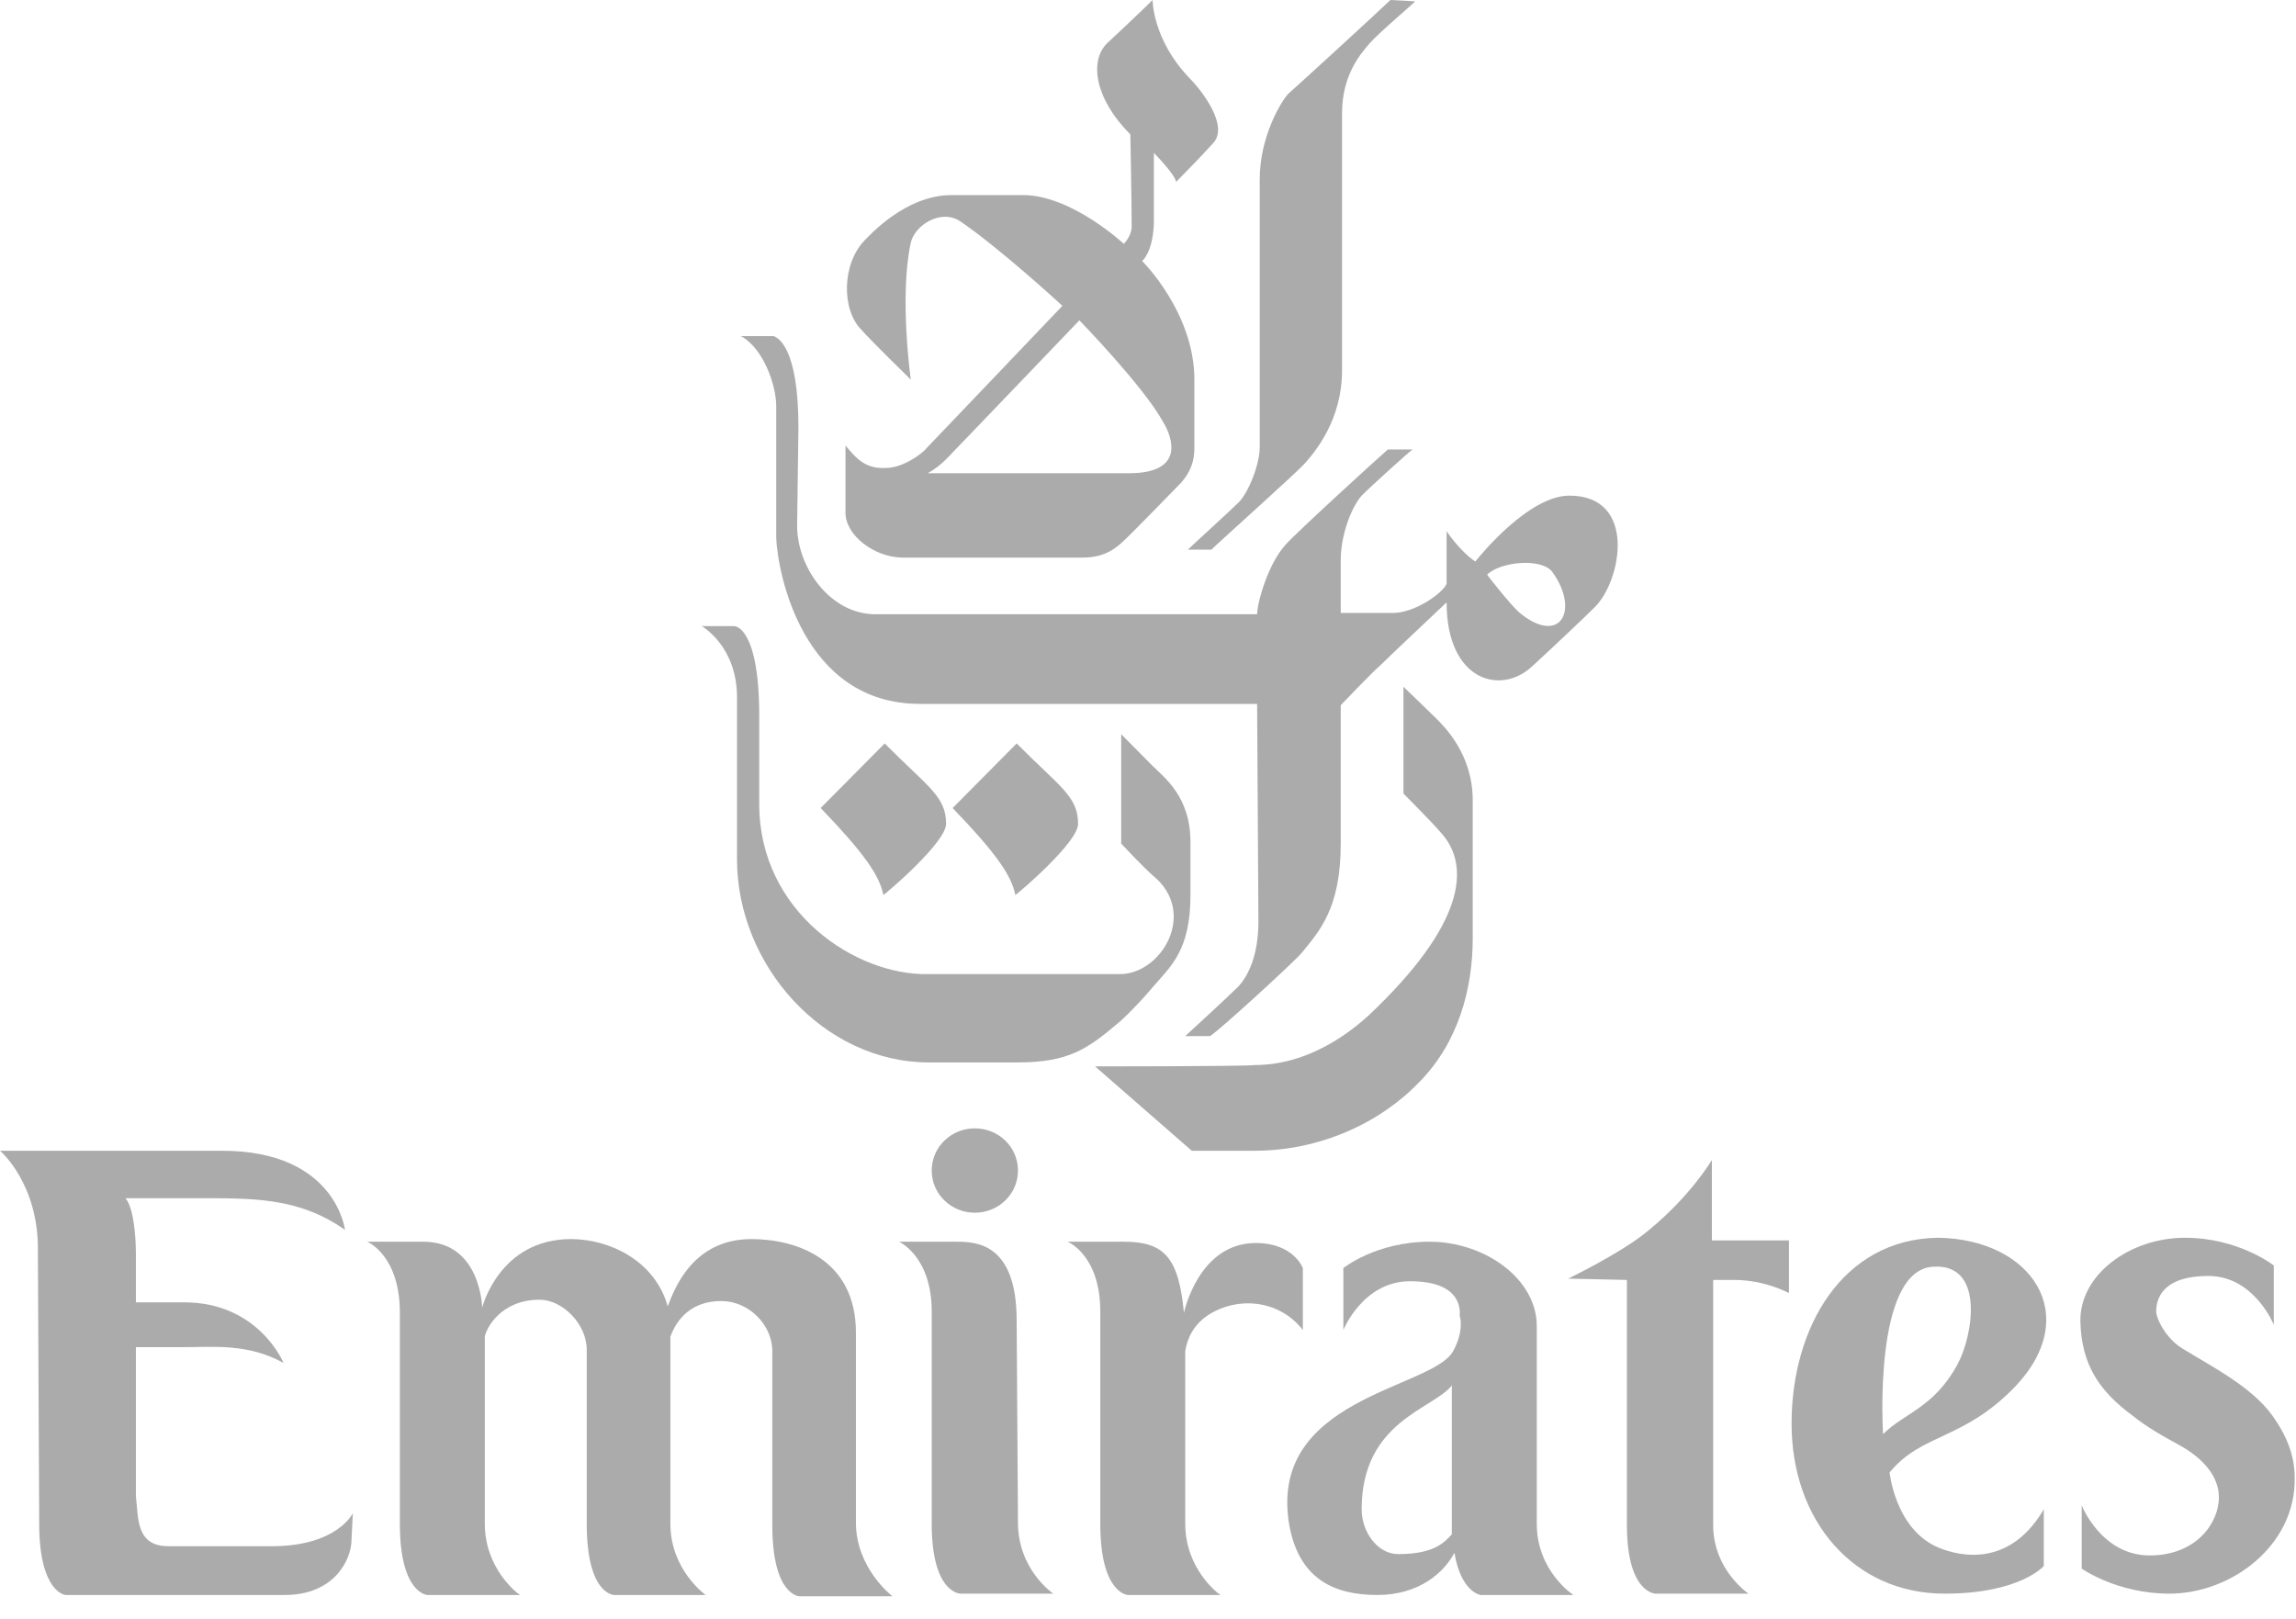 <svg width="95" height="67" viewBox="0 0 95 67" fill="none" xmlns="http://www.w3.org/2000/svg">
<path fill-rule="evenodd" clip-rule="evenodd" d="M53.312 3.873C53.042 4.145 52.123 5.618 52.123 7.418C52.123 7.855 52.123 18.109 52.123 18.491C52.123 19.255 51.636 20.4 51.258 20.782C50.987 21.055 49.311 22.582 49.149 22.745H50.122C50.447 22.418 53.691 19.527 54.015 19.145C54.448 18.654 55.529 17.346 55.529 15.327C55.529 14.836 55.529 5.127 55.529 4.691C55.529 3.109 56.286 2.236 56.665 1.8C57.043 1.364 58.341 0.273 58.557 0.055L57.53 0C57.259 0.273 53.691 3.545 53.312 3.873Z" fill="#ABABAB"/>
<path fill-rule="evenodd" clip-rule="evenodd" d="M45.31 44.127L49.311 47.618H51.907C54.61 47.618 57.097 46.472 58.719 44.782C60.341 43.145 60.936 40.909 60.936 38.836C60.936 37.309 60.936 33.382 60.936 33.109C60.936 31.2 59.747 30.054 59.422 29.727C59.26 29.563 58.07 28.418 58.07 28.418V32.836C58.07 32.836 59.368 34.145 59.584 34.418C60.774 35.672 60.774 37.963 56.989 41.672C56.34 42.327 54.448 44.072 51.907 44.072C51.636 44.127 45.31 44.127 45.31 44.127Z" fill="#ABABAB"/>
<path fill-rule="evenodd" clip-rule="evenodd" d="M56.34 20.509C55.908 21 55.475 22.145 55.475 23.182C55.475 23.727 55.475 25.364 55.475 25.364C55.475 25.364 57.259 25.364 57.638 25.364C58.503 25.364 59.638 24.6 59.855 24.164C59.855 24.109 59.855 21.982 59.855 21.982C59.855 21.982 60.395 22.8 61.044 23.236C61.261 22.964 63.261 20.509 64.937 20.509C67.749 20.509 67.1 24.055 65.965 25.145C65.586 25.527 63.964 27.055 63.423 27.546C62.126 28.8 59.855 28.2 59.855 24.927C59.855 24.927 57.422 27.218 57.097 27.546C56.719 27.873 55.475 29.182 55.475 29.182C55.475 29.182 55.475 34.364 55.475 34.909C55.475 37.636 54.556 38.564 53.853 39.437C53.583 39.764 50.501 42.6 50.068 42.873H49.041C49.041 42.873 50.825 41.236 51.204 40.855C51.636 40.418 52.069 39.545 52.069 38.127C52.069 37.745 52.015 29.127 52.015 29.127C52.015 29.127 38.66 29.127 38.065 29.127C33.199 29.127 32.171 23.673 32.117 22.255C32.117 21.818 32.117 17.455 32.117 16.8C32.117 15.927 31.576 14.4 30.657 13.909H32.009C32.171 13.964 33.036 14.345 33.036 17.673C33.036 17.673 32.982 21.546 32.982 21.764C32.982 23.455 34.334 25.418 36.226 25.418C36.605 25.418 52.015 25.418 52.015 25.418C52.015 24.982 52.447 23.346 53.204 22.527C53.637 22.037 57.043 18.927 57.422 18.6H58.449C58.341 18.655 56.719 20.127 56.34 20.509ZM61.531 23.782C61.531 23.782 62.45 24.982 62.883 25.364C64.559 26.727 65.37 25.255 64.234 23.673C63.802 23.073 62.072 23.236 61.531 23.782Z" fill="#ABABAB"/>
<path fill-rule="evenodd" clip-rule="evenodd" d="M44.607 34.091C44.607 34.855 42.174 36.927 42.012 37.036C41.85 36.218 41.201 35.291 39.416 33.436L42.066 30.764C43.85 32.564 44.607 32.946 44.607 34.091Z" fill="#ABABAB"/>
<path fill-rule="evenodd" clip-rule="evenodd" d="M49.203 3.218C49.744 3.764 50.879 5.236 50.176 5.945C49.636 6.545 48.663 7.527 48.663 7.527C48.608 7.2 47.743 6.327 47.743 6.327C47.743 6.327 47.743 8.945 47.743 9.273C47.689 10.473 47.257 10.8 47.257 10.8C47.257 10.8 49.419 12.927 49.419 15.709C49.419 17.073 49.419 18.273 49.419 18.546C49.419 19.091 49.257 19.527 48.879 19.964C48.663 20.182 46.716 22.2 46.392 22.473C45.797 23.018 45.202 23.073 44.77 23.073C44.445 23.073 37.578 23.073 37.362 23.073C36.172 23.073 34.983 22.145 34.983 21.218C34.983 21 34.983 18.436 34.983 18.436C35.361 18.873 35.74 19.418 36.659 19.364C37.362 19.364 38.173 18.764 38.335 18.546C38.551 18.327 43.958 12.655 43.958 12.655C43.958 12.655 41.417 10.309 39.741 9.164C38.93 8.618 37.849 9.327 37.686 10.036C37.2 12.273 37.686 15.709 37.686 15.709C37.686 15.709 36.01 14.073 35.632 13.636C34.821 12.818 34.821 10.909 35.794 9.927C35.956 9.764 37.47 8.073 39.362 8.073C39.687 8.073 42.012 8.073 42.336 8.073C44.337 8.073 46.5 10.091 46.5 10.091C46.5 10.091 46.824 9.764 46.824 9.382C46.824 8.345 46.77 5.564 46.77 5.564C45.256 4.036 45.094 2.509 45.797 1.8C47.203 0.491 47.689 0 47.689 0C47.689 0 47.689 1.636 49.203 3.218ZM39.903 18.218C39.146 18.982 39.038 19.2 38.389 19.582C38.443 19.582 46.5 19.582 46.716 19.582C48.987 19.582 48.554 18.164 48.122 17.454C47.311 15.982 44.661 13.255 44.661 13.255C44.661 13.255 40.065 18.055 39.903 18.218Z" fill="#ABABAB"/>
<path fill-rule="evenodd" clip-rule="evenodd" d="M30.387 25.909H29.035C29.035 25.909 30.495 26.727 30.495 28.855C30.495 29.4 30.495 35.127 30.495 35.564C30.495 39.927 34.064 43.964 38.443 43.964C39.2 43.964 41.579 43.964 42.066 43.964C44.229 43.964 44.986 43.418 46.337 42.273C46.824 41.837 47.473 41.127 47.689 40.855C48.446 39.982 49.257 39.327 49.257 37.036C49.257 36.491 49.257 35.127 49.257 34.855C49.257 32.946 48.176 32.182 47.635 31.637C47.311 31.309 46.391 30.382 46.391 30.382V34.909C46.391 34.909 47.311 35.891 47.689 36.218C49.581 37.745 48.068 40.309 46.337 40.309C46.013 40.309 38.876 40.309 38.389 40.309C35.415 40.364 31.414 37.745 31.414 33.273C31.414 32.673 31.414 30 31.414 29.618C31.414 25.909 30.387 25.909 30.387 25.909Z" fill="#ABABAB"/>
<path fill-rule="evenodd" clip-rule="evenodd" d="M39.146 34.091C39.146 34.855 36.713 36.927 36.551 37.036C36.389 36.218 35.74 35.291 33.956 33.436L36.605 30.764C38.389 32.564 39.146 32.946 39.146 34.091Z" fill="#ABABAB"/>
<path fill-rule="evenodd" clip-rule="evenodd" d="M11.246 63.982C10.814 63.982 7.462 63.982 6.975 63.982C5.623 63.982 5.731 62.836 5.623 61.909V55.745C5.623 55.745 6.542 55.745 7.624 55.745C8.813 55.745 10.273 55.582 11.733 56.4C11.733 56.4 10.706 53.891 7.624 53.891H5.623C5.623 53.891 5.623 53.509 5.623 52.691V51.818C5.623 51.818 5.623 50.073 5.191 49.582C5.191 49.582 7.84 49.582 8.002 49.582C10.435 49.582 12.328 49.527 14.274 50.891C14.274 50.891 13.896 47.618 9.192 47.618C6.488 47.618 0.378 47.618 0 47.618C0 47.618 1.622 48.982 1.568 51.818L1.622 63.054C1.622 65.891 2.703 66 2.703 66C2.812 66 3.352 66 5.84 66C6.272 66 6.759 66 7.299 66C8.651 66 10.381 66 11.787 66C13.842 66 14.545 64.527 14.545 63.709L14.599 62.618C14.599 62.618 13.95 63.982 11.246 63.982Z" fill="#ABABAB"/>
<path fill-rule="evenodd" clip-rule="evenodd" d="M35.415 63V55.146C35.415 52.091 32.928 51.273 31.09 51.273C28.657 51.273 27.9 53.346 27.629 54.055C27.089 52.146 25.196 51.273 23.628 51.273C20.654 51.273 19.951 54.109 19.951 54.109C19.951 54.109 19.897 51.382 17.518 51.382H15.193C15.193 51.382 16.545 51.928 16.545 54.328V63.055C16.545 65.946 17.681 66 17.681 66H21.52C21.411 65.946 20.06 64.909 20.06 63.055V55.309C20.114 54.982 20.708 53.782 22.331 53.782C23.25 53.782 24.277 54.764 24.277 55.855V63.055C24.277 66 25.413 66 25.413 66H29.197C29.197 66 27.738 64.964 27.738 63.055V55.309C27.9 54.873 28.386 53.837 29.846 53.837C30.982 53.837 31.955 54.818 31.955 55.909C31.955 55.909 31.955 62.509 31.955 63.109C31.955 66.055 33.09 66.055 33.09 66.055C35.091 66.055 36.929 66.055 36.929 66.055C36.929 66.055 35.415 64.909 35.415 63Z" fill="#ABABAB"/>
<path fill-rule="evenodd" clip-rule="evenodd" d="M42.12 63C42.12 64.964 43.58 65.945 43.58 65.945C43.58 65.945 41.742 65.945 39.741 65.945C39.741 65.945 38.551 65.945 38.551 63.055V54.273C38.551 51.982 37.2 51.382 37.2 51.382H39.525C40.336 51.382 42.066 51.382 42.066 54.655L42.12 63Z" fill="#ABABAB"/>
<path fill-rule="evenodd" clip-rule="evenodd" d="M53.907 52.473C53.907 52.473 53.529 51.436 51.961 51.436C49.582 51.436 48.987 54.327 48.987 54.327C48.771 52.036 48.176 51.382 46.5 51.382H44.175C44.175 51.382 45.526 51.927 45.526 54.273V63.055C45.526 65.945 46.662 66 46.662 66H50.501C50.393 65.945 49.041 64.909 49.041 63.055V55.909C49.149 55.255 49.474 54.764 49.96 54.436C51.204 53.618 52.934 53.782 53.907 55.036C53.907 54.927 53.907 53.4 53.907 52.473Z" fill="#ABABAB"/>
<path fill-rule="evenodd" clip-rule="evenodd" d="M71.75 52.964C73.048 52.964 74.021 53.509 74.021 53.509V51.327H70.831V48C70.831 48 69.966 49.473 68.236 50.891C67.154 51.818 64.883 52.909 64.883 52.909L67.316 52.964V63.109C67.316 65.945 68.506 65.945 68.506 65.945C70.615 65.945 72.345 65.945 72.345 65.945C72.345 65.945 70.885 64.964 70.885 63.109V52.964C71.804 52.964 71.101 52.964 71.75 52.964Z" fill="#ABABAB"/>
<path fill-rule="evenodd" clip-rule="evenodd" d="M83.375 57.382C81.213 59.618 79.536 59.291 78.185 60.927C78.185 60.927 78.401 63.164 80.077 63.982C80.672 64.255 82.997 65.127 84.565 62.455V64.8C84.565 64.8 83.591 65.945 80.456 65.945C76.725 65.945 74.129 62.946 74.129 58.909C74.129 54.927 76.238 51.273 80.185 51.218C84.078 51.273 86.187 54.436 83.375 57.382ZM80.996 56.455C81.645 55.255 82.132 52.255 79.969 52.418C77.482 52.582 77.914 59.346 77.914 59.346C78.779 58.473 80.023 58.255 80.996 56.455Z" fill="#ABABAB"/>
<path fill-rule="evenodd" clip-rule="evenodd" d="M40.336 50.182C41.309 50.182 42.12 49.418 42.12 48.436C42.12 47.455 41.309 46.691 40.336 46.691C39.362 46.691 38.551 47.455 38.551 48.436C38.551 49.418 39.362 50.182 40.336 50.182Z" fill="#ABABAB"/>
<path fill-rule="evenodd" clip-rule="evenodd" d="M57.854 64.309C56.989 64.309 56.34 63.382 56.34 62.455C56.34 58.8 59.314 58.309 60.071 57.327V63.491C59.801 63.764 59.422 64.309 57.854 64.309ZM60.125 55.909C59.26 57.491 52.339 57.818 53.366 63.218C53.799 65.346 55.205 66 56.989 66C58.719 66 59.747 65.073 60.179 64.255C60.45 65.891 61.261 66 61.261 66C63.261 66 65.1 66 65.1 66C65.1 66 63.586 65.018 63.586 63.055V54.873C63.586 52.909 61.423 51.382 59.152 51.382C56.935 51.382 55.583 52.473 55.583 52.473C55.583 53.127 55.583 55.036 55.583 55.036C55.583 55.036 56.394 53.018 58.341 53.018C60.287 53.018 60.45 54 60.395 54.491C60.395 54.382 60.612 55.036 60.125 55.909Z" fill="#ABABAB"/>
<path fill-rule="evenodd" clip-rule="evenodd" d="M91.81 61.964C91.81 63 90.891 64.364 88.944 64.364C86.944 64.364 86.133 62.291 86.133 62.291V64.909C86.133 64.909 87.593 65.945 89.755 65.945C92.351 65.945 95 63.927 94.946 61.145C94.946 60.164 94.568 59.346 94.027 58.582C93.162 57.382 91.54 56.564 90.296 55.8C89.593 55.364 89.215 54.545 89.215 54.273C89.215 53.782 89.431 52.8 91.377 52.8C93.27 52.8 94.081 54.818 94.081 54.818V52.364C94.081 52.364 92.621 51.218 90.404 51.218C88.133 51.218 86.025 52.745 86.079 54.709C86.133 56.455 86.836 57.545 88.241 58.582C88.782 59.018 89.431 59.4 90.242 59.836C91.377 60.491 91.81 61.255 91.81 61.964Z" fill="#ABABAB"/>
</svg>
